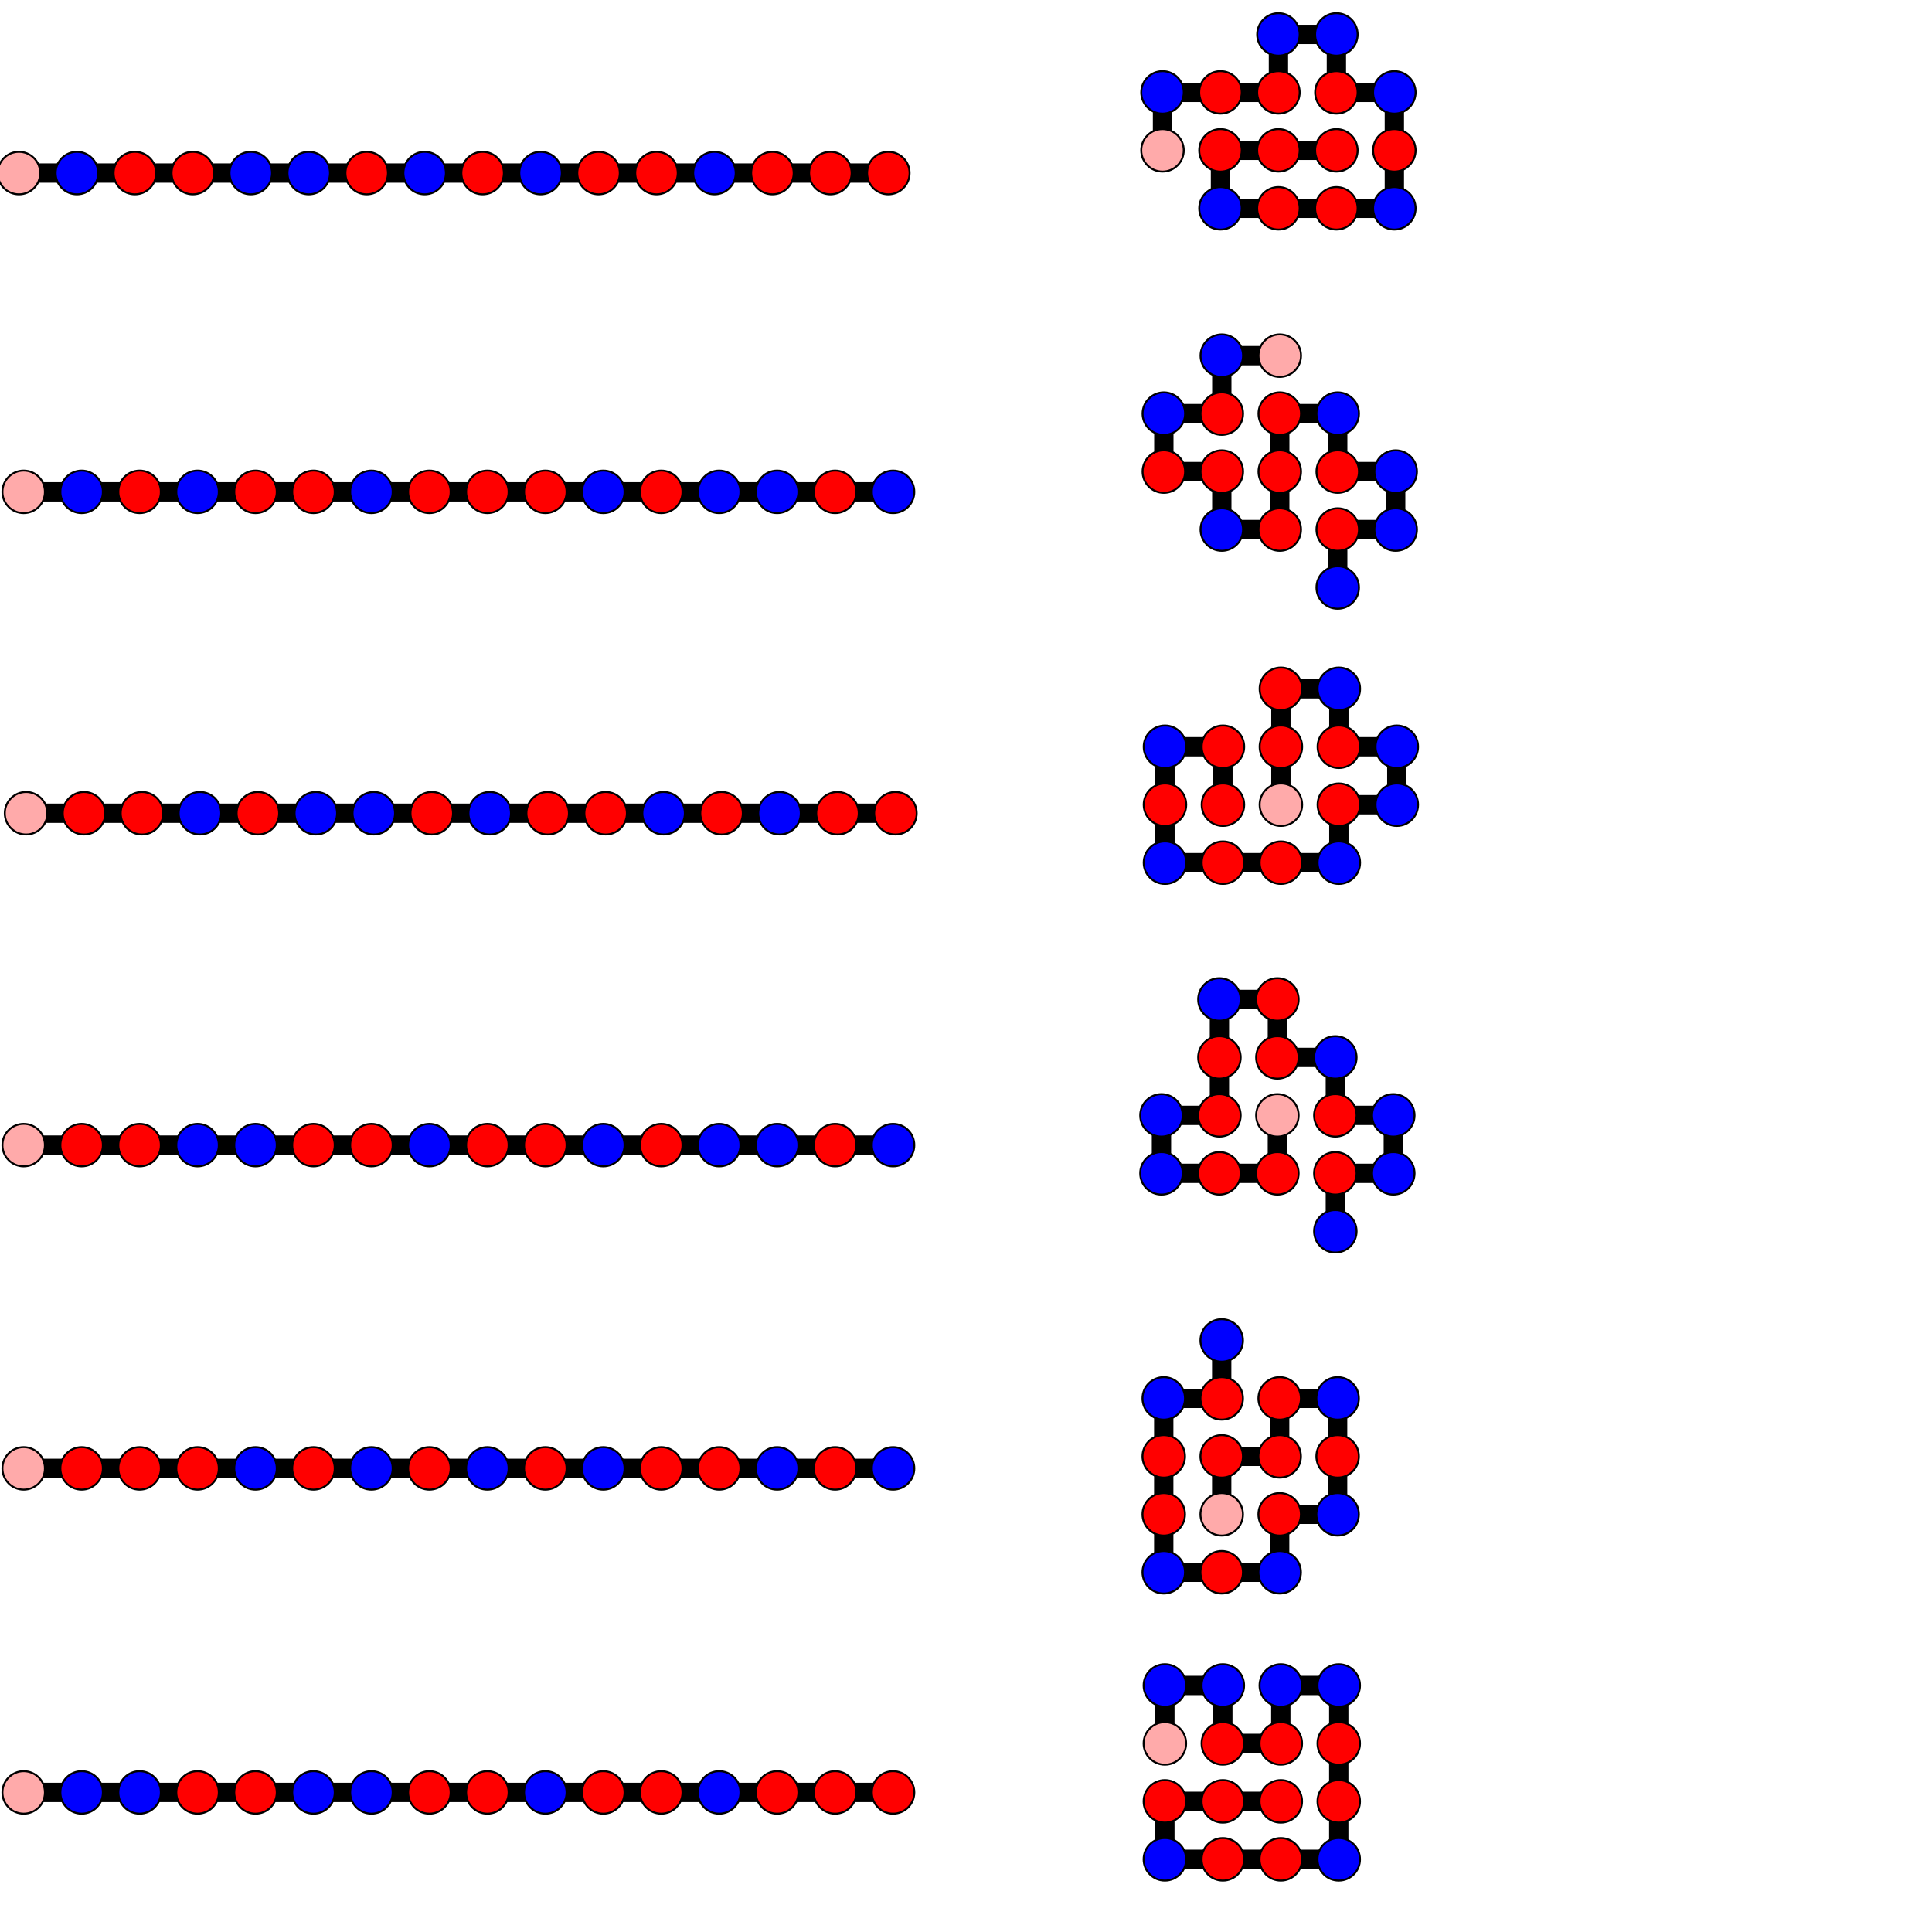 <?xml version="1.0" encoding="UTF-8" standalone="no"?>
<svg
   xmlns:dc="http://purl.org/dc/elements/1.1/"
   xmlns:cc="http://creativecommons.org/ns#"
   xmlns:rdf="http://www.w3.org/1999/02/22-rdf-syntax-ns#"
   xmlns:svg="http://www.w3.org/2000/svg"
   xmlns="http://www.w3.org/2000/svg"
   xmlns:sodipodi="http://sodipodi.sourceforge.net/DTD/sodipodi-0.dtd"
   xmlns:inkscape="http://www.inkscape.org/namespaces/inkscape"
   height="1000"
   version="1.1"
   width="1000"
   id="svg5422"
   inkscape:version="0.91 r13725"
   sodipodi:docname="folders-only.svg">
  <sodipodi:namedview
     pagecolor="#ffffff"
     bordercolor="#666666"
     borderopacity="1"
     objecttolerance="10"
     gridtolerance="10"
     guidetolerance="10"
     inkscape:pageopacity="0"
     inkscape:pageshadow="2"
     inkscape:window-width="1879"
     inkscape:window-height="1025"
     id="namedview6666"
     showgrid="true"
     inkscape:zoom="0.816"
     inkscape:cx="314.95098"
     inkscape:cy="-497.40786"
     inkscape:window-x="39"
     inkscape:window-y="32"
     inkscape:window-maximized="1"
     inkscape:current-layer="svg5422">
    <inkscape:grid
       type="xygrid"
       id="grid7132" />
  </sodipodi:namedview>
  <defs
     id="defs5424" />
  <line
     style="stroke:#000000;stroke-width:10"
     x1="601.716"
     x2="601.716"
     y1="77.814"
     y2="47.814"
     id="line5426" />
  <circle
     style="fill:#ffaaaa;stroke:#000000"
     cx="601.716"
     cy="77.814"
     r="11"
     id="circle5428" />
  <line
     style="stroke:#000000;stroke-width:10"
     x1="601.716"
     x2="631.716"
     y1="47.814"
     y2="47.814"
     id="line5430" />
  <circle
     style="fill:#0000ff;stroke:#000000"
     cx="601.716"
     cy="47.814"
     r="11"
     id="circle5432" />
  <line
     style="stroke:#000000;stroke-width:10"
     x1="631.716"
     x2="661.716"
     y1="47.814"
     y2="47.814"
     id="line5434" />
  <circle
     style="fill:#ff0000;stroke:#000000"
     cx="631.716"
     cy="47.814"
     r="11"
     id="circle5436" />
  <line
     style="stroke:#000000;stroke-width:10"
     x1="661.716"
     x2="661.716"
     y1="47.814"
     y2="17.814"
     id="line5438" />
  <circle
     style="fill:#ff0000;stroke:#000000"
     cx="661.716"
     cy="47.814"
     r="11"
     id="circle5440" />
  <line
     style="stroke:#000000;stroke-width:10"
     x1="661.716"
     x2="691.716"
     y1="17.814"
     y2="17.814"
     id="line5442" />
  <circle
     style="fill:#0000ff;stroke:#000000"
     cx="661.716"
     cy="17.814"
     r="11"
     id="circle5444" />
  <line
     style="stroke:#000000;stroke-width:10"
     x1="691.716"
     x2="691.716"
     y1="17.814"
     y2="47.814"
     id="line5446" />
  <circle
     style="fill:#0000ff;stroke:#000000"
     cx="691.716"
     cy="17.814"
     r="11"
     id="circle5448" />
  <line
     style="stroke:#000000;stroke-width:10"
     x1="691.716"
     x2="721.716"
     y1="47.814"
     y2="47.814"
     id="line5450" />
  <circle
     style="fill:#ff0000;stroke:#000000"
     cx="691.716"
     cy="47.814"
     r="11"
     id="circle5452" />
  <line
     style="stroke:#000000;stroke-width:10"
     x1="721.716"
     x2="721.716"
     y1="47.814"
     y2="77.814"
     id="line5454" />
  <circle
     style="fill:#0000ff;stroke:#000000"
     cx="721.716"
     cy="47.814"
     r="11"
     id="circle5456" />
  <line
     style="stroke:#000000;stroke-width:10"
     x1="721.716"
     x2="721.716"
     y1="77.814"
     y2="107.814"
     id="line5458" />
  <circle
     style="fill:#ff0000;stroke:#000000"
     cx="721.716"
     cy="77.814"
     r="11"
     id="circle5460" />
  <line
     style="stroke:#000000;stroke-width:10"
     x1="721.716"
     x2="691.716"
     y1="107.814"
     y2="107.814"
     id="line5462" />
  <circle
     style="fill:#0000ff;stroke:#000000"
     cx="721.716"
     cy="107.814"
     r="11"
     id="circle5464" />
  <line
     style="stroke:#000000;stroke-width:10"
     x1="691.716"
     x2="661.716"
     y1="107.814"
     y2="107.814"
     id="line5466" />
  <circle
     style="fill:#ff0000;stroke:#000000"
     cx="691.716"
     cy="107.814"
     r="11"
     id="circle5468" />
  <line
     style="stroke:#000000;stroke-width:10"
     x1="661.716"
     x2="631.716"
     y1="107.814"
     y2="107.814"
     id="line5470" />
  <circle
     style="fill:#ff0000;stroke:#000000"
     cx="661.716"
     cy="107.814"
     r="11"
     id="circle5472" />
  <line
     style="stroke:#000000;stroke-width:10"
     x1="631.716"
     x2="631.716"
     y1="107.814"
     y2="77.814"
     id="line5474" />
  <circle
     style="fill:#0000ff;stroke:#000000"
     cx="631.716"
     cy="107.814"
     r="11"
     id="circle5476" />
  <line
     style="stroke:#000000;stroke-width:10"
     x1="631.716"
     x2="661.716"
     y1="77.814"
     y2="77.814"
     id="line5478" />
  <circle
     style="fill:#ff0000;stroke:#000000"
     cx="631.716"
     cy="77.814"
     r="11"
     id="circle5480" />
  <line
     style="stroke:#000000;stroke-width:10"
     x1="661.716"
     x2="691.716"
     y1="77.814"
     y2="77.814"
     id="line5482" />
  <circle
     style="fill:#ff0000;stroke:#000000"
     cx="661.716"
     cy="77.814"
     r="11"
     id="circle5484" />
  <circle
     style="fill:#ff0000;stroke:#000000"
     cx="691.716"
     cy="77.814"
     r="11"
     id="circle5486" />
  <line
     style="stroke:#000000;stroke-width:10"
     x1="9.804"
     x2="39.804"
     y1="89.578"
     y2="89.578"
     id="line5488" />
  <circle
     style="fill:#ffaaaa;stroke:#000000"
     cx="9.804"
     cy="89.578"
     r="11"
     id="circle5490" />
  <line
     style="stroke:#000000;stroke-width:10"
     x1="39.804"
     x2="69.804"
     y1="89.578"
     y2="89.578"
     id="line5492" />
  <circle
     style="fill:#0000ff;stroke:#000000"
     cx="39.804"
     cy="89.578"
     r="11"
     id="circle5494" />
  <line
     style="stroke:#000000;stroke-width:10"
     x1="69.804"
     x2="99.804"
     y1="89.578"
     y2="89.578"
     id="line5496" />
  <circle
     style="fill:#ff0000;stroke:#000000"
     cx="69.804"
     cy="89.578"
     r="11"
     id="circle5498" />
  <line
     style="stroke:#000000;stroke-width:10"
     x1="99.804"
     x2="129.804"
     y1="89.578"
     y2="89.578"
     id="line5500" />
  <circle
     style="fill:#ff0000;stroke:#000000"
     cx="99.804"
     cy="89.578"
     r="11"
     id="circle5502" />
  <line
     style="stroke:#000000;stroke-width:10"
     x1="129.804"
     x2="159.804"
     y1="89.578"
     y2="89.578"
     id="line5504" />
  <circle
     style="fill:#0000ff;stroke:#000000"
     cx="129.804"
     cy="89.578"
     r="11"
     id="circle5506" />
  <line
     style="stroke:#000000;stroke-width:10"
     x1="159.804"
     x2="189.804"
     y1="89.578"
     y2="89.578"
     id="line5508" />
  <circle
     style="fill:#0000ff;stroke:#000000"
     cx="159.804"
     cy="89.578"
     r="11"
     id="circle5510" />
  <line
     style="stroke:#000000;stroke-width:10"
     x1="189.804"
     x2="219.804"
     y1="89.578"
     y2="89.578"
     id="line5512" />
  <circle
     style="fill:#ff0000;stroke:#000000"
     cx="189.804"
     cy="89.578"
     r="11"
     id="circle5514" />
  <line
     style="stroke:#000000;stroke-width:10"
     x1="219.804"
     x2="249.804"
     y1="89.578"
     y2="89.578"
     id="line5516" />
  <circle
     style="fill:#0000ff;stroke:#000000"
     cx="219.804"
     cy="89.578"
     r="11"
     id="circle5518" />
  <line
     style="stroke:#000000;stroke-width:10"
     x1="249.804"
     x2="279.804"
     y1="89.578"
     y2="89.578"
     id="line5520" />
  <circle
     style="fill:#ff0000;stroke:#000000"
     cx="249.804"
     cy="89.578"
     r="11"
     id="circle5522" />
  <line
     style="stroke:#000000;stroke-width:10"
     x1="279.804"
     x2="309.804"
     y1="89.578"
     y2="89.578"
     id="line5524" />
  <circle
     style="fill:#0000ff;stroke:#000000"
     cx="279.804"
     cy="89.578"
     r="11"
     id="circle5526" />
  <line
     style="stroke:#000000;stroke-width:10"
     x1="309.804"
     x2="339.804"
     y1="89.578"
     y2="89.578"
     id="line5528" />
  <circle
     style="fill:#ff0000;stroke:#000000"
     cx="309.804"
     cy="89.578"
     r="11"
     id="circle5530" />
  <line
     style="stroke:#000000;stroke-width:10"
     x1="339.804"
     x2="369.804"
     y1="89.578"
     y2="89.578"
     id="line5532" />
  <circle
     style="fill:#ff0000;stroke:#000000"
     cx="339.804"
     cy="89.578"
     r="11"
     id="circle5534" />
  <line
     style="stroke:#000000;stroke-width:10"
     x1="369.804"
     x2="399.804"
     y1="89.578"
     y2="89.578"
     id="line5536" />
  <circle
     style="fill:#0000ff;stroke:#000000"
     cx="369.804"
     cy="89.578"
     r="11"
     id="circle5538" />
  <line
     style="stroke:#000000;stroke-width:10"
     x1="399.804"
     x2="429.804"
     y1="89.578"
     y2="89.578"
     id="line5540" />
  <circle
     style="fill:#ff0000;stroke:#000000"
     cx="399.804"
     cy="89.578"
     r="11"
     id="circle5542" />
  <line
     style="stroke:#000000;stroke-width:10"
     x1="429.804"
     x2="459.804"
     y1="89.578"
     y2="89.578"
     id="line5544" />
  <circle
     style="fill:#ff0000;stroke:#000000"
     cx="429.804"
     cy="89.578"
     r="11"
     id="circle5546" />
  <circle
     style="fill:#ff0000;stroke:#000000"
     cx="459.804"
     cy="89.578"
     r="11"
     id="circle5548" />
  <line
     style="stroke:#000000;stroke-width:10"
     x1="692.402"
     x2="692.402"
     y1="304.088"
     y2="274.088"
     id="line5550" />
  <circle
     style="fill:#0000ff;stroke:#000000"
     cx="692.402"
     cy="304.088"
     r="11"
     id="circle5552" />
  <line
     style="stroke:#000000;stroke-width:10"
     x1="692.402"
     x2="722.402"
     y1="274.088"
     y2="274.088"
     id="line5554" />
  <circle
     style="fill:#ff0000;stroke:#000000"
     cx="692.402"
     cy="274.088"
     r="11"
     id="circle5556" />
  <line
     style="stroke:#000000;stroke-width:10"
     x1="722.402"
     x2="722.402"
     y1="274.088"
     y2="244.088"
     id="line5558" />
  <circle
     style="fill:#0000ff;stroke:#000000"
     cx="722.402"
     cy="274.088"
     r="11"
     id="circle5560" />
  <line
     style="stroke:#000000;stroke-width:10"
     x1="722.402"
     x2="692.402"
     y1="244.088"
     y2="244.088"
     id="line5562" />
  <circle
     style="fill:#0000ff;stroke:#000000"
     cx="722.402"
     cy="244.088"
     r="11"
     id="circle5564" />
  <line
     style="stroke:#000000;stroke-width:10"
     x1="692.402"
     x2="692.402"
     y1="244.088"
     y2="214.088"
     id="line5566" />
  <circle
     style="fill:#ff0000;stroke:#000000"
     cx="692.402"
     cy="244.088"
     r="11"
     id="circle5568" />
  <line
     style="stroke:#000000;stroke-width:10"
     x1="692.402"
     x2="662.402"
     y1="214.088"
     y2="214.088"
     id="line5570" />
  <circle
     style="fill:#0000ff;stroke:#000000"
     cx="692.402"
     cy="214.088"
     r="11"
     id="circle5572" />
  <line
     style="stroke:#000000;stroke-width:10"
     x1="662.402"
     x2="662.402"
     y1="214.088"
     y2="244.088"
     id="line5574" />
  <circle
     style="fill:#ff0000;stroke:#000000"
     cx="662.402"
     cy="214.088"
     r="11"
     id="circle5576" />
  <line
     style="stroke:#000000;stroke-width:10"
     x1="662.402"
     x2="662.402"
     y1="244.088"
     y2="274.088"
     id="line5578" />
  <circle
     style="fill:#ff0000;stroke:#000000"
     cx="662.402"
     cy="244.088"
     r="11"
     id="circle5580" />
  <line
     style="stroke:#000000;stroke-width:10"
     x1="662.402"
     x2="632.402"
     y1="274.088"
     y2="274.088"
     id="line5582" />
  <circle
     style="fill:#ff0000;stroke:#000000"
     cx="662.402"
     cy="274.088"
     r="11"
     id="circle5584" />
  <line
     style="stroke:#000000;stroke-width:10"
     x1="632.402"
     x2="632.402"
     y1="274.088"
     y2="244.088"
     id="line5586" />
  <circle
     style="fill:#0000ff;stroke:#000000"
     cx="632.402"
     cy="274.088"
     r="11"
     id="circle5588" />
  <line
     style="stroke:#000000;stroke-width:10"
     x1="632.402"
     x2="602.402"
     y1="244.088"
     y2="244.088"
     id="line5590" />
  <circle
     style="fill:#ff0000;stroke:#000000"
     cx="632.402"
     cy="244.088"
     r="11"
     id="circle5592" />
  <line
     style="stroke:#000000;stroke-width:10"
     x1="602.402"
     x2="602.402"
     y1="244.088"
     y2="214.088"
     id="line5594" />
  <circle
     style="fill:#ff0000;stroke:#000000"
     cx="602.402"
     cy="244.088"
     r="11"
     id="circle5596" />
  <line
     style="stroke:#000000;stroke-width:10"
     x1="602.402"
     x2="632.402"
     y1="214.088"
     y2="214.088"
     id="line5598" />
  <circle
     style="fill:#0000ff;stroke:#000000"
     cx="602.402"
     cy="214.088"
     r="11"
     id="circle5600" />
  <line
     style="stroke:#000000;stroke-width:10"
     x1="632.402"
     x2="632.402"
     y1="214.088"
     y2="184.088"
     id="line5602" />
  <circle
     style="fill:#ff0000;stroke:#000000"
     cx="632.402"
     cy="214.088"
     r="11"
     id="circle5604" />
  <line
     style="stroke:#000000;stroke-width:10"
     x1="632.402"
     x2="662.402"
     y1="184.088"
     y2="184.088"
     id="line5606" />
  <circle
     style="fill:#0000ff;stroke:#000000"
     cx="632.402"
     cy="184.088"
     r="11"
     id="circle5608" />
  <circle
     style="fill:#ffaaaa;stroke:#000000"
     cx="662.402"
     cy="184.088"
     r="11"
     id="circle5610" />
  <line
     style="stroke:#000000;stroke-width:10"
     x1="462.255"
     x2="432.255"
     y1="254.578"
     y2="254.578"
     id="line5612" />
  <circle
     style="fill:#0000ff;stroke:#000000"
     cx="-462.255"
     cy="254.578"
     r="11"
     id="circle5614"
     transform="scale(-1,1)" />
  <line
     style="stroke:#000000;stroke-width:10"
     x1="432.255"
     x2="402.255"
     y1="254.578"
     y2="254.578"
     id="line5616" />
  <circle
     style="fill:#ff0000;stroke:#000000"
     cx="-432.255"
     cy="254.578"
     r="11"
     id="circle5618"
     transform="scale(-1,1)" />
  <line
     style="stroke:#000000;stroke-width:10"
     x1="402.255"
     x2="372.255"
     y1="254.578"
     y2="254.578"
     id="line5620" />
  <circle
     style="fill:#0000ff;stroke:#000000"
     cx="-402.255"
     cy="254.578"
     r="11"
     id="circle5622"
     transform="scale(-1,1)" />
  <line
     style="stroke:#000000;stroke-width:10"
     x1="372.255"
     x2="342.255"
     y1="254.578"
     y2="254.578"
     id="line5624" />
  <circle
     style="fill:#0000ff;stroke:#000000"
     cx="-372.255"
     cy="254.578"
     r="11"
     id="circle5626"
     transform="scale(-1,1)" />
  <line
     style="stroke:#000000;stroke-width:10"
     x1="342.255"
     x2="312.255"
     y1="254.578"
     y2="254.578"
     id="line5628" />
  <circle
     style="fill:#ff0000;stroke:#000000"
     cx="-342.255"
     cy="254.578"
     r="11"
     id="circle5630"
     transform="scale(-1,1)" />
  <line
     style="stroke:#000000;stroke-width:10"
     x1="312.255"
     x2="282.255"
     y1="254.578"
     y2="254.578"
     id="line5632" />
  <circle
     style="fill:#0000ff;stroke:#000000"
     cx="-312.255"
     cy="254.578"
     r="11"
     id="circle5634"
     transform="scale(-1,1)" />
  <line
     style="stroke:#000000;stroke-width:10"
     x1="282.255"
     x2="252.255"
     y1="254.578"
     y2="254.578"
     id="line5636" />
  <circle
     style="fill:#ff0000;stroke:#000000"
     cx="-282.255"
     cy="254.578"
     r="11"
     id="circle5638"
     transform="scale(-1,1)" />
  <line
     style="stroke:#000000;stroke-width:10"
     x1="252.255"
     x2="222.255"
     y1="254.578"
     y2="254.578"
     id="line5640" />
  <circle
     style="fill:#ff0000;stroke:#000000"
     cx="-252.255"
     cy="254.578"
     r="11"
     id="circle5642"
     transform="scale(-1,1)" />
  <line
     style="stroke:#000000;stroke-width:10"
     x1="222.255"
     x2="192.255"
     y1="254.578"
     y2="254.578"
     id="line5644" />
  <circle
     style="fill:#ff0000;stroke:#000000"
     cx="-222.255"
     cy="254.578"
     r="11"
     id="circle5646"
     transform="scale(-1,1)" />
  <line
     style="stroke:#000000;stroke-width:10"
     x1="192.255"
     x2="162.255"
     y1="254.578"
     y2="254.578"
     id="line5648" />
  <circle
     style="fill:#0000ff;stroke:#000000"
     cx="-192.255"
     cy="254.578"
     r="11"
     id="circle5650"
     transform="scale(-1,1)" />
  <line
     style="stroke:#000000;stroke-width:10"
     x1="162.255"
     x2="132.255"
     y1="254.578"
     y2="254.578"
     id="line5652" />
  <circle
     style="fill:#ff0000;stroke:#000000"
     cx="-162.255"
     cy="254.578"
     r="11"
     id="circle5654"
     transform="scale(-1,1)" />
  <line
     style="stroke:#000000;stroke-width:10"
     x1="132.255"
     x2="102.255"
     y1="254.578"
     y2="254.578"
     id="line5656" />
  <circle
     style="fill:#ff0000;stroke:#000000"
     cx="-132.255"
     cy="254.578"
     r="11"
     id="circle5658"
     transform="scale(-1,1)" />
  <line
     style="stroke:#000000;stroke-width:10"
     x1="102.255"
     x2="72.255"
     y1="254.578"
     y2="254.578"
     id="line5660" />
  <circle
     style="fill:#0000ff;stroke:#000000"
     cx="-102.255"
     cy="254.578"
     r="11"
     id="circle5662"
     transform="scale(-1,1)" />
  <line
     style="stroke:#000000;stroke-width:10"
     x1="72.255"
     x2="42.255"
     y1="254.578"
     y2="254.578"
     id="line5664" />
  <circle
     style="fill:#ff0000;stroke:#000000"
     cx="-72.255"
     cy="254.578"
     r="11"
     id="circle5666"
     transform="scale(-1,1)" />
  <line
     style="stroke:#000000;stroke-width:10"
     x1="42.255"
     x2="12.255"
     y1="254.578"
     y2="254.578"
     id="line5668" />
  <circle
     style="fill:#0000ff;stroke:#000000"
     cx="-42.255"
     cy="254.578"
     r="11"
     id="circle5670"
     transform="scale(-1,1)" />
  <circle
     style="fill:#ffaaaa;stroke:#000000"
     cx="-12.255"
     cy="254.578"
     r="11"
     id="circle5672"
     transform="scale(-1,1)" />
  <line
     style="stroke:#000000;stroke-width:10"
     x1="662.99"
     x2="662.99"
     y1="416.52"
     y2="386.52"
     id="line5674" />
  <circle
     style="fill:#ffaaaa;stroke:#000000"
     cx="662.99"
     cy="416.52"
     r="11"
     id="circle5676" />
  <line
     style="stroke:#000000;stroke-width:10"
     x1="662.99"
     x2="662.99"
     y1="386.52"
     y2="356.52"
     id="line5678" />
  <circle
     style="fill:#ff0000;stroke:#000000"
     cx="662.99"
     cy="386.52"
     r="11"
     id="circle5680" />
  <line
     style="stroke:#000000;stroke-width:10"
     x1="662.99"
     x2="692.99"
     y1="356.52"
     y2="356.52"
     id="line5682" />
  <circle
     style="fill:#ff0000;stroke:#000000"
     cx="662.99"
     cy="356.52"
     r="11"
     id="circle5684" />
  <line
     style="stroke:#000000;stroke-width:10"
     x1="692.99"
     x2="692.99"
     y1="356.52"
     y2="386.52"
     id="line5686" />
  <circle
     style="fill:#0000ff;stroke:#000000"
     cx="692.99"
     cy="356.52"
     r="11"
     id="circle5688" />
  <line
     style="stroke:#000000;stroke-width:10"
     x1="692.99"
     x2="722.99"
     y1="386.52"
     y2="386.52"
     id="line5690" />
  <circle
     style="fill:#ff0000;stroke:#000000"
     cx="692.99"
     cy="386.52"
     r="11"
     id="circle5692" />
  <line
     style="stroke:#000000;stroke-width:10"
     x1="722.99"
     x2="722.99"
     y1="386.52"
     y2="416.52"
     id="line5694" />
  <circle
     style="fill:#0000ff;stroke:#000000"
     cx="722.99"
     cy="386.52"
     r="11"
     id="circle5696" />
  <line
     style="stroke:#000000;stroke-width:10"
     x1="722.99"
     x2="692.99"
     y1="416.52"
     y2="416.52"
     id="line5698" />
  <circle
     style="fill:#0000ff;stroke:#000000"
     cx="722.99"
     cy="416.52"
     r="11"
     id="circle5700" />
  <line
     style="stroke:#000000;stroke-width:10"
     x1="692.99"
     x2="692.99"
     y1="416.52"
     y2="446.52"
     id="line5702" />
  <circle
     style="fill:#ff0000;stroke:#000000"
     cx="692.99"
     cy="416.52"
     r="11"
     id="circle5704" />
  <line
     style="stroke:#000000;stroke-width:10"
     x1="692.99"
     x2="662.99"
     y1="446.52"
     y2="446.52"
     id="line5706" />
  <circle
     style="fill:#0000ff;stroke:#000000"
     cx="692.99"
     cy="446.52"
     r="11"
     id="circle5708" />
  <line
     style="stroke:#000000;stroke-width:10"
     x1="662.99"
     x2="632.99"
     y1="446.52"
     y2="446.52"
     id="line5710" />
  <circle
     style="fill:#ff0000;stroke:#000000"
     cx="662.99"
     cy="446.52"
     r="11"
     id="circle5712" />
  <line
     style="stroke:#000000;stroke-width:10"
     x1="632.99"
     x2="602.99"
     y1="446.52"
     y2="446.52"
     id="line5714" />
  <circle
     style="fill:#ff0000;stroke:#000000"
     cx="632.99"
     cy="446.52"
     r="11"
     id="circle5716" />
  <line
     style="stroke:#000000;stroke-width:10"
     x1="602.99"
     x2="602.99"
     y1="446.52"
     y2="416.52"
     id="line5718" />
  <circle
     style="fill:#0000ff;stroke:#000000"
     cx="602.99"
     cy="446.52"
     r="11"
     id="circle5720" />
  <line
     style="stroke:#000000;stroke-width:10"
     x1="602.99"
     x2="602.99"
     y1="416.52"
     y2="386.52"
     id="line5722" />
  <circle
     style="fill:#ff0000;stroke:#000000"
     cx="602.99"
     cy="416.52"
     r="11"
     id="circle5724" />
  <line
     style="stroke:#000000;stroke-width:10"
     x1="602.99"
     x2="632.99"
     y1="386.52"
     y2="386.52"
     id="line5726" />
  <circle
     style="fill:#0000ff;stroke:#000000"
     cx="602.99"
     cy="386.52"
     r="11"
     id="circle5728" />
  <line
     style="stroke:#000000;stroke-width:10"
     x1="632.99"
     x2="632.99"
     y1="386.52"
     y2="416.52"
     id="line5730" />
  <circle
     style="fill:#ff0000;stroke:#000000"
     cx="632.99"
     cy="386.52"
     r="11"
     id="circle5732" />
  <circle
     style="fill:#ff0000;stroke:#000000"
     cx="632.99"
     cy="416.52"
     r="11"
     id="circle5734" />
  <line
     style="stroke:#000000;stroke-width:10"
     x1="13.48"
     x2="43.48"
     y1="420.931"
     y2="420.931"
     id="line5736" />
  <circle
     style="fill:#ffaaaa;stroke:#000000"
     cx="13.48"
     cy="420.931"
     r="11"
     id="circle5738" />
  <line
     style="stroke:#000000;stroke-width:10"
     x1="43.48"
     x2="73.48"
     y1="420.931"
     y2="420.931"
     id="line5740" />
  <circle
     style="fill:#ff0000;stroke:#000000"
     cx="43.48"
     cy="420.931"
     r="11"
     id="circle5742" />
  <line
     style="stroke:#000000;stroke-width:10"
     x1="73.48"
     x2="103.48"
     y1="420.931"
     y2="420.931"
     id="line5744" />
  <circle
     style="fill:#ff0000;stroke:#000000"
     cx="73.48"
     cy="420.931"
     r="11"
     id="circle5746" />
  <line
     style="stroke:#000000;stroke-width:10"
     x1="103.48"
     x2="133.48"
     y1="420.931"
     y2="420.931"
     id="line5748" />
  <circle
     style="fill:#0000ff;stroke:#000000"
     cx="103.48"
     cy="420.931"
     r="11"
     id="circle5750" />
  <line
     style="stroke:#000000;stroke-width:10"
     x1="133.48"
     x2="163.48"
     y1="420.931"
     y2="420.931"
     id="line5752" />
  <circle
     style="fill:#ff0000;stroke:#000000"
     cx="133.48"
     cy="420.931"
     r="11"
     id="circle5754" />
  <line
     style="stroke:#000000;stroke-width:10"
     x1="163.48"
     x2="193.48"
     y1="420.931"
     y2="420.931"
     id="line5756" />
  <circle
     style="fill:#0000ff;stroke:#000000"
     cx="163.48"
     cy="420.931"
     r="11"
     id="circle5758" />
  <line
     style="stroke:#000000;stroke-width:10"
     x1="193.48"
     x2="223.48"
     y1="420.931"
     y2="420.931"
     id="line5760" />
  <circle
     style="fill:#0000ff;stroke:#000000"
     cx="193.48"
     cy="420.931"
     r="11"
     id="circle5762" />
  <line
     style="stroke:#000000;stroke-width:10"
     x1="223.48"
     x2="253.48"
     y1="420.931"
     y2="420.931"
     id="line5764" />
  <circle
     style="fill:#ff0000;stroke:#000000"
     cx="223.48"
     cy="420.931"
     r="11"
     id="circle5766" />
  <line
     style="stroke:#000000;stroke-width:10"
     x1="253.48"
     x2="283.48"
     y1="420.931"
     y2="420.931"
     id="line5768" />
  <circle
     style="fill:#0000ff;stroke:#000000"
     cx="253.48"
     cy="420.931"
     r="11"
     id="circle5770" />
  <line
     style="stroke:#000000;stroke-width:10"
     x1="283.48"
     x2="313.48"
     y1="420.931"
     y2="420.931"
     id="line5772" />
  <circle
     style="fill:#ff0000;stroke:#000000"
     cx="283.48"
     cy="420.931"
     r="11"
     id="circle5774" />
  <line
     style="stroke:#000000;stroke-width:10"
     x1="313.48"
     x2="343.48"
     y1="420.931"
     y2="420.931"
     id="line5776" />
  <circle
     style="fill:#ff0000;stroke:#000000"
     cx="313.48"
     cy="420.931"
     r="11"
     id="circle5778" />
  <line
     style="stroke:#000000;stroke-width:10"
     x1="343.48"
     x2="373.48"
     y1="420.931"
     y2="420.931"
     id="line5780" />
  <circle
     style="fill:#0000ff;stroke:#000000"
     cx="343.48"
     cy="420.931"
     r="11"
     id="circle5782" />
  <line
     style="stroke:#000000;stroke-width:10"
     x1="373.48"
     x2="403.48"
     y1="420.931"
     y2="420.931"
     id="line5784" />
  <circle
     style="fill:#ff0000;stroke:#000000"
     cx="373.48"
     cy="420.931"
     r="11"
     id="circle5786" />
  <line
     style="stroke:#000000;stroke-width:10"
     x1="403.48"
     x2="433.48"
     y1="420.931"
     y2="420.931"
     id="line5788" />
  <circle
     style="fill:#0000ff;stroke:#000000"
     cx="403.48"
     cy="420.931"
     r="11"
     id="circle5790" />
  <line
     style="stroke:#000000;stroke-width:10"
     x1="433.48"
     x2="463.48"
     y1="420.931"
     y2="420.931"
     id="line5792" />
  <circle
     style="fill:#ff0000;stroke:#000000"
     cx="433.48"
     cy="420.931"
     r="11"
     id="circle5794" />
  <circle
     style="fill:#ff0000;stroke:#000000"
     cx="463.48"
     cy="420.931"
     r="11"
     id="circle5796" />
  <line
     style="stroke:#000000;stroke-width:10"
     x1="691.176"
     x2="691.176"
     y1="637.314"
     y2="607.314"
     id="line5798" />
  <circle
     style="fill:#0000ff;stroke:#000000"
     cx="691.176"
     cy="637.314"
     r="11"
     id="circle5800" />
  <line
     style="stroke:#000000;stroke-width:10"
     x1="691.176"
     x2="721.176"
     y1="607.314"
     y2="607.314"
     id="line5802" />
  <circle
     style="fill:#ff0000;stroke:#000000"
     cx="691.176"
     cy="607.314"
     r="11"
     id="circle5804" />
  <line
     style="stroke:#000000;stroke-width:10"
     x1="721.176"
     x2="721.176"
     y1="607.314"
     y2="577.314"
     id="line5806" />
  <circle
     style="fill:#0000ff;stroke:#000000"
     cx="721.176"
     cy="607.314"
     r="11"
     id="circle5808" />
  <line
     style="stroke:#000000;stroke-width:10"
     x1="721.176"
     x2="691.176"
     y1="577.314"
     y2="577.314"
     id="line5810" />
  <circle
     style="fill:#0000ff;stroke:#000000"
     cx="721.176"
     cy="577.314"
     r="11"
     id="circle5812" />
  <line
     style="stroke:#000000;stroke-width:10"
     x1="691.176"
     x2="691.176"
     y1="577.314"
     y2="547.314"
     id="line5814" />
  <circle
     style="fill:#ff0000;stroke:#000000"
     cx="691.176"
     cy="577.314"
     r="11"
     id="circle5816" />
  <line
     style="stroke:#000000;stroke-width:10"
     x1="691.176"
     x2="661.176"
     y1="547.314"
     y2="547.314"
     id="line5818" />
  <circle
     style="fill:#0000ff;stroke:#000000"
     cx="691.176"
     cy="547.314"
     r="11"
     id="circle5820" />
  <line
     style="stroke:#000000;stroke-width:10"
     x1="661.176"
     x2="661.176"
     y1="547.314"
     y2="517.314"
     id="line5822" />
  <circle
     style="fill:#ff0000;stroke:#000000"
     cx="661.176"
     cy="547.314"
     r="11"
     id="circle5824" />
  <line
     style="stroke:#000000;stroke-width:10"
     x1="661.176"
     x2="631.176"
     y1="517.314"
     y2="517.314"
     id="line5826" />
  <circle
     style="fill:#ff0000;stroke:#000000"
     cx="661.176"
     cy="517.314"
     r="11"
     id="circle5828" />
  <line
     style="stroke:#000000;stroke-width:10"
     x1="631.176"
     x2="631.176"
     y1="517.314"
     y2="547.314"
     id="line5830" />
  <circle
     style="fill:#0000ff;stroke:#000000"
     cx="631.176"
     cy="517.314"
     r="11"
     id="circle5832" />
  <line
     style="stroke:#000000;stroke-width:10"
     x1="631.176"
     x2="631.176"
     y1="547.314"
     y2="577.314"
     id="line5834" />
  <circle
     style="fill:#ff0000;stroke:#000000"
     cx="631.176"
     cy="547.314"
     r="11"
     id="circle5836" />
  <line
     style="stroke:#000000;stroke-width:10"
     x1="631.176"
     x2="601.176"
     y1="577.314"
     y2="577.314"
     id="line5838" />
  <circle
     style="fill:#ff0000;stroke:#000000"
     cx="631.176"
     cy="577.314"
     r="11"
     id="circle5840" />
  <line
     style="stroke:#000000;stroke-width:10"
     x1="601.176"
     x2="601.176"
     y1="577.314"
     y2="607.314"
     id="line5842" />
  <circle
     style="fill:#0000ff;stroke:#000000"
     cx="601.176"
     cy="577.314"
     r="11"
     id="circle5844" />
  <line
     style="stroke:#000000;stroke-width:10"
     x1="601.176"
     x2="631.176"
     y1="607.314"
     y2="607.314"
     id="line5846" />
  <circle
     style="fill:#0000ff;stroke:#000000"
     cx="601.176"
     cy="607.314"
     r="11"
     id="circle5848" />
  <line
     style="stroke:#000000;stroke-width:10"
     x1="631.176"
     x2="661.176"
     y1="607.314"
     y2="607.314"
     id="line5850" />
  <circle
     style="fill:#ff0000;stroke:#000000"
     cx="631.176"
     cy="607.314"
     r="11"
     id="circle5852" />
  <line
     style="stroke:#000000;stroke-width:10"
     x1="661.176"
     x2="661.176"
     y1="607.314"
     y2="577.314"
     id="line5854" />
  <circle
     style="fill:#ff0000;stroke:#000000"
     cx="661.176"
     cy="607.314"
     r="11"
     id="circle5856" />
  <circle
     style="fill:#ffaaaa;stroke:#000000"
     cx="661.176"
     cy="577.314"
     r="11"
     id="circle5858" />
  <line
     style="stroke:#000000;stroke-width:10"
     x1="462.255"
     x2="432.255"
     y1="592.706"
     y2="592.706"
     id="line5860" />
  <circle
     style="fill:#0000ff;stroke:#000000"
     cx="-462.255"
     cy="592.706"
     r="11"
     id="circle5862"
     transform="scale(-1,1)" />
  <line
     style="stroke:#000000;stroke-width:10"
     x1="432.255"
     x2="402.255"
     y1="592.706"
     y2="592.706"
     id="line5864" />
  <circle
     style="fill:#ff0000;stroke:#000000"
     cx="-432.255"
     cy="592.706"
     r="11"
     id="circle5866"
     transform="scale(-1,1)" />
  <line
     style="stroke:#000000;stroke-width:10"
     x1="402.255"
     x2="372.255"
     y1="592.706"
     y2="592.706"
     id="line5868" />
  <circle
     style="fill:#0000ff;stroke:#000000"
     cx="-402.255"
     cy="592.706"
     r="11"
     id="circle5870"
     transform="scale(-1,1)" />
  <line
     style="stroke:#000000;stroke-width:10"
     x1="372.255"
     x2="342.255"
     y1="592.706"
     y2="592.706"
     id="line5872" />
  <circle
     style="fill:#0000ff;stroke:#000000"
     cx="-372.255"
     cy="592.706"
     r="11"
     id="circle5874"
     transform="scale(-1,1)" />
  <line
     style="stroke:#000000;stroke-width:10"
     x1="342.255"
     x2="312.255"
     y1="592.706"
     y2="592.706"
     id="line5876" />
  <circle
     style="fill:#ff0000;stroke:#000000"
     cx="-342.255"
     cy="592.706"
     r="11"
     id="circle5878"
     transform="scale(-1,1)" />
  <line
     style="stroke:#000000;stroke-width:10"
     x1="312.255"
     x2="282.255"
     y1="592.706"
     y2="592.706"
     id="line5880" />
  <circle
     style="fill:#0000ff;stroke:#000000"
     cx="-312.255"
     cy="592.706"
     r="11"
     id="circle5882"
     transform="scale(-1,1)" />
  <line
     style="stroke:#000000;stroke-width:10"
     x1="282.255"
     x2="252.255"
     y1="592.706"
     y2="592.706"
     id="line5884" />
  <circle
     style="fill:#ff0000;stroke:#000000"
     cx="-282.255"
     cy="592.706"
     r="11"
     id="circle5886"
     transform="scale(-1,1)" />
  <line
     style="stroke:#000000;stroke-width:10"
     x1="252.255"
     x2="222.255"
     y1="592.706"
     y2="592.706"
     id="line5888" />
  <circle
     style="fill:#ff0000;stroke:#000000"
     cx="-252.255"
     cy="592.706"
     r="11"
     id="circle5890"
     transform="scale(-1,1)" />
  <line
     style="stroke:#000000;stroke-width:10"
     x1="222.255"
     x2="192.255"
     y1="592.706"
     y2="592.706"
     id="line5892" />
  <circle
     style="fill:#0000ff;stroke:#000000"
     cx="-222.255"
     cy="592.706"
     r="11"
     id="circle5894"
     transform="scale(-1,1)" />
  <line
     style="stroke:#000000;stroke-width:10"
     x1="192.255"
     x2="162.255"
     y1="592.706"
     y2="592.706"
     id="line5896" />
  <circle
     style="fill:#ff0000;stroke:#000000"
     cx="-192.255"
     cy="592.706"
     r="11"
     id="circle5898"
     transform="scale(-1,1)" />
  <line
     style="stroke:#000000;stroke-width:10"
     x1="162.255"
     x2="132.255"
     y1="592.706"
     y2="592.706"
     id="line5900" />
  <circle
     style="fill:#ff0000;stroke:#000000"
     cx="-162.255"
     cy="592.706"
     r="11"
     id="circle5902"
     transform="scale(-1,1)" />
  <line
     style="stroke:#000000;stroke-width:10"
     x1="132.255"
     x2="102.255"
     y1="592.706"
     y2="592.706"
     id="line5904" />
  <circle
     style="fill:#0000ff;stroke:#000000"
     cx="-132.255"
     cy="592.706"
     r="11"
     id="circle5906"
     transform="scale(-1,1)" />
  <line
     style="stroke:#000000;stroke-width:10"
     x1="102.255"
     x2="72.255"
     y1="592.706"
     y2="592.706"
     id="line5908" />
  <circle
     style="fill:#0000ff;stroke:#000000"
     cx="-102.255"
     cy="592.706"
     r="11"
     id="circle5910"
     transform="scale(-1,1)" />
  <line
     style="stroke:#000000;stroke-width:10"
     x1="72.255"
     x2="42.255"
     y1="592.706"
     y2="592.706"
     id="line5912" />
  <circle
     style="fill:#ff0000;stroke:#000000"
     cx="-72.255"
     cy="592.706"
     r="11"
     id="circle5914"
     transform="scale(-1,1)" />
  <line
     style="stroke:#000000;stroke-width:10"
     x1="42.255"
     x2="12.255"
     y1="592.706"
     y2="592.706"
     id="line5916" />
  <circle
     style="fill:#ff0000;stroke:#000000"
     cx="-42.255"
     cy="592.706"
     r="11"
     id="circle5918"
     transform="scale(-1,1)" />
  <circle
     style="fill:#ffaaaa;stroke:#000000"
     cx="-12.255"
     cy="592.706"
     r="11"
     id="circle5920"
     transform="scale(-1,1)" />
  <line
     style="stroke:#000000;stroke-width:10"
     x1="632.353"
     x2="632.353"
     y1="783.804"
     y2="753.804"
     id="line5922" />
  <circle
     style="fill:#ffaaaa;stroke:#000000"
     cx="632.353"
     cy="783.804"
     r="11"
     id="circle5924" />
  <line
     style="stroke:#000000;stroke-width:10"
     x1="632.353"
     x2="662.353"
     y1="753.804"
     y2="753.804"
     id="line5926" />
  <circle
     style="fill:#ff0000;stroke:#000000"
     cx="632.353"
     cy="753.804"
     r="11"
     id="circle5928" />
  <line
     style="stroke:#000000;stroke-width:10"
     x1="662.353"
     x2="662.353"
     y1="753.804"
     y2="723.804"
     id="line5930" />
  <circle
     style="fill:#ff0000;stroke:#000000"
     cx="662.353"
     cy="753.804"
     r="11"
     id="circle5932" />
  <line
     style="stroke:#000000;stroke-width:10"
     x1="662.353"
     x2="692.353"
     y1="723.804"
     y2="723.804"
     id="line5934" />
  <circle
     style="fill:#ff0000;stroke:#000000"
     cx="662.353"
     cy="723.804"
     r="11"
     id="circle5936" />
  <line
     style="stroke:#000000;stroke-width:10"
     x1="692.353"
     x2="692.353"
     y1="723.804"
     y2="753.804"
     id="line5938" />
  <circle
     style="fill:#0000ff;stroke:#000000"
     cx="692.353"
     cy="723.804"
     r="11"
     id="circle5940" />
  <line
     style="stroke:#000000;stroke-width:10"
     x1="692.353"
     x2="692.353"
     y1="753.804"
     y2="783.804"
     id="line5942" />
  <circle
     style="fill:#ff0000;stroke:#000000"
     cx="692.353"
     cy="753.804"
     r="11"
     id="circle5944" />
  <line
     style="stroke:#000000;stroke-width:10"
     x1="692.353"
     x2="662.353"
     y1="783.804"
     y2="783.804"
     id="line5946" />
  <circle
     style="fill:#0000ff;stroke:#000000"
     cx="692.353"
     cy="783.804"
     r="11"
     id="circle5948" />
  <line
     style="stroke:#000000;stroke-width:10"
     x1="662.353"
     x2="662.353"
     y1="783.804"
     y2="813.804"
     id="line5950" />
  <circle
     style="fill:#ff0000;stroke:#000000"
     cx="662.353"
     cy="783.804"
     r="11"
     id="circle5952" />
  <line
     style="stroke:#000000;stroke-width:10"
     x1="662.353"
     x2="632.353"
     y1="813.804"
     y2="813.804"
     id="line5954" />
  <circle
     style="fill:#0000ff;stroke:#000000"
     cx="662.353"
     cy="813.804"
     r="11"
     id="circle5956" />
  <line
     style="stroke:#000000;stroke-width:10"
     x1="632.353"
     x2="602.353"
     y1="813.804"
     y2="813.804"
     id="line5958" />
  <circle
     style="fill:#ff0000;stroke:#000000"
     cx="632.353"
     cy="813.804"
     r="11"
     id="circle5960" />
  <line
     style="stroke:#000000;stroke-width:10"
     x1="602.353"
     x2="602.353"
     y1="813.804"
     y2="783.804"
     id="line5962" />
  <circle
     style="fill:#0000ff;stroke:#000000"
     cx="602.353"
     cy="813.804"
     r="11"
     id="circle5964" />
  <line
     style="stroke:#000000;stroke-width:10"
     x1="602.353"
     x2="602.353"
     y1="783.804"
     y2="753.804"
     id="line5966" />
  <circle
     style="fill:#ff0000;stroke:#000000"
     cx="602.353"
     cy="783.804"
     r="11"
     id="circle5968" />
  <line
     style="stroke:#000000;stroke-width:10"
     x1="602.353"
     x2="602.353"
     y1="753.804"
     y2="723.804"
     id="line5970" />
  <circle
     style="fill:#ff0000;stroke:#000000"
     cx="602.353"
     cy="753.804"
     r="11"
     id="circle5972" />
  <line
     style="stroke:#000000;stroke-width:10"
     x1="602.353"
     x2="632.353"
     y1="723.804"
     y2="723.804"
     id="line5974" />
  <circle
     style="fill:#0000ff;stroke:#000000"
     cx="602.353"
     cy="723.804"
     r="11"
     id="circle5976" />
  <line
     style="stroke:#000000;stroke-width:10"
     x1="632.353"
     x2="632.353"
     y1="723.804"
     y2="693.804"
     id="line5978" />
  <circle
     style="fill:#ff0000;stroke:#000000"
     cx="632.353"
     cy="723.804"
     r="11"
     id="circle5980" />
  <circle
     style="fill:#0000ff;stroke:#000000"
     cx="632.353"
     cy="693.804"
     r="11"
     id="circle5982" />
  <line
     style="stroke:#000000;stroke-width:10"
     x1="12.255"
     x2="42.255"
     y1="760.029"
     y2="760.029"
     id="line5984" />
  <circle
     style="fill:#ffaaaa;stroke:#000000"
     cx="12.255"
     cy="760.029"
     r="11"
     id="circle5986" />
  <line
     style="stroke:#000000;stroke-width:10"
     x1="42.255"
     x2="72.255"
     y1="760.029"
     y2="760.029"
     id="line5988" />
  <circle
     style="fill:#ff0000;stroke:#000000"
     cx="42.255"
     cy="760.029"
     r="11"
     id="circle5990" />
  <line
     style="stroke:#000000;stroke-width:10"
     x1="72.255"
     x2="102.255"
     y1="760.029"
     y2="760.029"
     id="line5992" />
  <circle
     style="fill:#ff0000;stroke:#000000"
     cx="72.255"
     cy="760.029"
     r="11"
     id="circle5994" />
  <line
     style="stroke:#000000;stroke-width:10"
     x1="102.255"
     x2="132.255"
     y1="760.029"
     y2="760.029"
     id="line5996" />
  <circle
     style="fill:#ff0000;stroke:#000000"
     cx="102.255"
     cy="760.029"
     r="11"
     id="circle5998" />
  <line
     style="stroke:#000000;stroke-width:10"
     x1="132.255"
     x2="162.255"
     y1="760.029"
     y2="760.029"
     id="line6000" />
  <circle
     style="fill:#0000ff;stroke:#000000"
     cx="132.255"
     cy="760.029"
     r="11"
     id="circle6002" />
  <line
     style="stroke:#000000;stroke-width:10"
     x1="162.255"
     x2="192.255"
     y1="760.029"
     y2="760.029"
     id="line6004" />
  <circle
     style="fill:#ff0000;stroke:#000000"
     cx="162.255"
     cy="760.029"
     r="11"
     id="circle6006" />
  <line
     style="stroke:#000000;stroke-width:10"
     x1="192.255"
     x2="222.255"
     y1="760.029"
     y2="760.029"
     id="line6008" />
  <circle
     style="fill:#0000ff;stroke:#000000"
     cx="192.255"
     cy="760.029"
     r="11"
     id="circle6010" />
  <line
     style="stroke:#000000;stroke-width:10"
     x1="222.255"
     x2="252.255"
     y1="760.029"
     y2="760.029"
     id="line6012" />
  <circle
     style="fill:#ff0000;stroke:#000000"
     cx="222.255"
     cy="760.029"
     r="11"
     id="circle6014" />
  <line
     style="stroke:#000000;stroke-width:10"
     x1="252.255"
     x2="282.255"
     y1="760.029"
     y2="760.029"
     id="line6016" />
  <circle
     style="fill:#0000ff;stroke:#000000"
     cx="252.255"
     cy="760.029"
     r="11"
     id="circle6018" />
  <line
     style="stroke:#000000;stroke-width:10"
     x1="282.255"
     x2="312.255"
     y1="760.029"
     y2="760.029"
     id="line6020" />
  <circle
     style="fill:#ff0000;stroke:#000000"
     cx="282.255"
     cy="760.029"
     r="11"
     id="circle6022" />
  <line
     style="stroke:#000000;stroke-width:10"
     x1="312.255"
     x2="342.255"
     y1="760.029"
     y2="760.029"
     id="line6024" />
  <circle
     style="fill:#0000ff;stroke:#000000"
     cx="312.255"
     cy="760.029"
     r="11"
     id="circle6026" />
  <line
     style="stroke:#000000;stroke-width:10"
     x1="342.255"
     x2="372.255"
     y1="760.029"
     y2="760.029"
     id="line6028" />
  <circle
     style="fill:#ff0000;stroke:#000000"
     cx="342.255"
     cy="760.029"
     r="11"
     id="circle6030" />
  <line
     style="stroke:#000000;stroke-width:10"
     x1="372.255"
     x2="402.255"
     y1="760.029"
     y2="760.029"
     id="line6032" />
  <circle
     style="fill:#ff0000;stroke:#000000"
     cx="372.255"
     cy="760.029"
     r="11"
     id="circle6034" />
  <line
     style="stroke:#000000;stroke-width:10"
     x1="402.255"
     x2="432.255"
     y1="760.029"
     y2="760.029"
     id="line6036" />
  <circle
     style="fill:#0000ff;stroke:#000000"
     cx="402.255"
     cy="760.029"
     r="11"
     id="circle6038" />
  <line
     style="stroke:#000000;stroke-width:10"
     x1="432.255"
     x2="462.255"
     y1="760.029"
     y2="760.029"
     id="line6040" />
  <circle
     style="fill:#ff0000;stroke:#000000"
     cx="432.255"
     cy="760.029"
     r="11"
     id="circle6042" />
  <circle
     style="fill:#0000ff;stroke:#000000"
     cx="462.255"
     cy="760.029"
     r="11"
     id="circle6044" />
  <line
     style="stroke:#000000;stroke-width:10"
     x1="602.941"
     x2="602.941"
     y1="902.392"
     y2="872.392"
     id="line6294" />
  <circle
     style="fill:#ffaaaa;stroke:#000000"
     cx="602.941"
     cy="902.392"
     r="11"
     id="circle6296" />
  <line
     style="stroke:#000000;stroke-width:10"
     x1="602.941"
     x2="632.941"
     y1="872.392"
     y2="872.392"
     id="line6298" />
  <circle
     style="fill:#0000ff;stroke:#000000"
     cx="602.941"
     cy="872.392"
     r="11"
     id="circle6300" />
  <line
     style="stroke:#000000;stroke-width:10"
     x1="632.941"
     x2="632.941"
     y1="872.392"
     y2="902.392"
     id="line6302" />
  <circle
     style="fill:#0000ff;stroke:#000000"
     cx="632.941"
     cy="872.392"
     r="11"
     id="circle6304" />
  <line
     style="stroke:#000000;stroke-width:10"
     x1="632.941"
     x2="662.941"
     y1="902.392"
     y2="902.392"
     id="line6306" />
  <circle
     style="fill:#ff0000;stroke:#000000"
     cx="632.941"
     cy="902.392"
     r="11"
     id="circle6308" />
  <line
     style="stroke:#000000;stroke-width:10"
     x1="662.941"
     x2="662.941"
     y1="902.392"
     y2="872.392"
     id="line6310" />
  <circle
     style="fill:#ff0000;stroke:#000000"
     cx="662.941"
     cy="902.392"
     r="11"
     id="circle6312" />
  <line
     style="stroke:#000000;stroke-width:10"
     x1="662.941"
     x2="692.941"
     y1="872.392"
     y2="872.392"
     id="line6314" />
  <circle
     style="fill:#0000ff;stroke:#000000"
     cx="662.941"
     cy="872.392"
     r="11"
     id="circle6316" />
  <line
     style="stroke:#000000;stroke-width:10"
     x1="692.941"
     x2="692.941"
     y1="872.392"
     y2="902.392"
     id="line6318" />
  <circle
     style="fill:#0000ff;stroke:#000000"
     cx="692.941"
     cy="872.392"
     r="11"
     id="circle6320" />
  <line
     style="stroke:#000000;stroke-width:10"
     x1="692.941"
     x2="692.941"
     y1="902.392"
     y2="932.392"
     id="line6322" />
  <circle
     style="fill:#ff0000;stroke:#000000"
     cx="692.941"
     cy="902.392"
     r="11"
     id="circle6324" />
  <line
     style="stroke:#000000;stroke-width:10"
     x1="692.941"
     x2="692.941"
     y1="932.392"
     y2="962.392"
     id="line6326" />
  <circle
     style="fill:#ff0000;stroke:#000000"
     cx="692.941"
     cy="932.392"
     r="11"
     id="circle6328" />
  <line
     style="stroke:#000000;stroke-width:10"
     x1="692.941"
     x2="662.941"
     y1="962.392"
     y2="962.392"
     id="line6330" />
  <circle
     style="fill:#0000ff;stroke:#000000"
     cx="692.941"
     cy="962.392"
     r="11"
     id="circle6332" />
  <line
     style="stroke:#000000;stroke-width:10"
     x1="662.941"
     x2="632.941"
     y1="962.392"
     y2="962.392"
     id="line6334" />
  <circle
     style="fill:#ff0000;stroke:#000000"
     cx="662.941"
     cy="962.392"
     r="11"
     id="circle6336" />
  <line
     style="stroke:#000000;stroke-width:10"
     x1="632.941"
     x2="602.941"
     y1="962.392"
     y2="962.392"
     id="line6338" />
  <circle
     style="fill:#ff0000;stroke:#000000"
     cx="632.941"
     cy="962.392"
     r="11"
     id="circle6340" />
  <line
     style="stroke:#000000;stroke-width:10"
     x1="602.941"
     x2="602.941"
     y1="962.392"
     y2="932.392"
     id="line6342" />
  <circle
     style="fill:#0000ff;stroke:#000000"
     cx="602.941"
     cy="962.392"
     r="11"
     id="circle6344" />
  <line
     style="stroke:#000000;stroke-width:10"
     x1="602.941"
     x2="632.941"
     y1="932.392"
     y2="932.392"
     id="line6346" />
  <circle
     style="fill:#ff0000;stroke:#000000"
     cx="602.941"
     cy="932.392"
     r="11"
     id="circle6348" />
  <line
     style="stroke:#000000;stroke-width:10"
     x1="632.941"
     x2="662.941"
     y1="932.392"
     y2="932.392"
     id="line6350" />
  <circle
     style="fill:#ff0000;stroke:#000000"
     cx="632.941"
     cy="932.392"
     r="11"
     id="circle6352" />
  <circle
     style="fill:#ff0000;stroke:#000000"
     cx="662.941"
     cy="932.392"
     r="11"
     id="circle6354" />
  <line
     style="stroke:#000000;stroke-width:10"
     x1="12.255"
     x2="42.255"
     y1="927.765"
     y2="927.765"
     id="line6356" />
  <circle
     style="fill:#ffaaaa;stroke:#000000"
     cx="12.255"
     cy="927.765"
     r="11"
     id="circle6358" />
  <line
     style="stroke:#000000;stroke-width:10"
     x1="42.255"
     x2="72.255"
     y1="927.765"
     y2="927.765"
     id="line6360" />
  <circle
     style="fill:#0000ff;stroke:#000000"
     cx="42.255"
     cy="927.765"
     r="11"
     id="circle6362" />
  <line
     style="stroke:#000000;stroke-width:10"
     x1="72.255"
     x2="102.255"
     y1="927.765"
     y2="927.765"
     id="line6364" />
  <circle
     style="fill:#0000ff;stroke:#000000"
     cx="72.255"
     cy="927.765"
     r="11"
     id="circle6366" />
  <line
     style="stroke:#000000;stroke-width:10"
     x1="102.255"
     x2="132.255"
     y1="927.765"
     y2="927.765"
     id="line6368" />
  <circle
     style="fill:#ff0000;stroke:#000000"
     cx="102.255"
     cy="927.765"
     r="11"
     id="circle6370" />
  <line
     style="stroke:#000000;stroke-width:10"
     x1="132.255"
     x2="162.255"
     y1="927.765"
     y2="927.765"
     id="line6372" />
  <circle
     style="fill:#ff0000;stroke:#000000"
     cx="132.255"
     cy="927.765"
     r="11"
     id="circle6374" />
  <line
     style="stroke:#000000;stroke-width:10"
     x1="162.255"
     x2="192.255"
     y1="927.765"
     y2="927.765"
     id="line6376" />
  <circle
     style="fill:#0000ff;stroke:#000000"
     cx="162.255"
     cy="927.765"
     r="11"
     id="circle6378" />
  <line
     style="stroke:#000000;stroke-width:10"
     x1="192.255"
     x2="222.255"
     y1="927.765"
     y2="927.765"
     id="line6380" />
  <circle
     style="fill:#0000ff;stroke:#000000"
     cx="192.255"
     cy="927.765"
     r="11"
     id="circle6382" />
  <line
     style="stroke:#000000;stroke-width:10"
     x1="222.255"
     x2="252.255"
     y1="927.765"
     y2="927.765"
     id="line6384" />
  <circle
     style="fill:#ff0000;stroke:#000000"
     cx="222.255"
     cy="927.765"
     r="11"
     id="circle6386" />
  <line
     style="stroke:#000000;stroke-width:10"
     x1="252.255"
     x2="282.255"
     y1="927.765"
     y2="927.765"
     id="line6388" />
  <circle
     style="fill:#ff0000;stroke:#000000"
     cx="252.255"
     cy="927.765"
     r="11"
     id="circle6390" />
  <line
     style="stroke:#000000;stroke-width:10"
     x1="282.255"
     x2="312.255"
     y1="927.765"
     y2="927.765"
     id="line6392" />
  <circle
     style="fill:#0000ff;stroke:#000000"
     cx="282.255"
     cy="927.765"
     r="11"
     id="circle6394" />
  <line
     style="stroke:#000000;stroke-width:10"
     x1="312.255"
     x2="342.255"
     y1="927.765"
     y2="927.765"
     id="line6396" />
  <circle
     style="fill:#ff0000;stroke:#000000"
     cx="312.255"
     cy="927.765"
     r="11"
     id="circle6398" />
  <line
     style="stroke:#000000;stroke-width:10"
     x1="342.255"
     x2="372.255"
     y1="927.765"
     y2="927.765"
     id="line6400" />
  <circle
     style="fill:#ff0000;stroke:#000000"
     cx="342.255"
     cy="927.765"
     r="11"
     id="circle6402" />
  <line
     style="stroke:#000000;stroke-width:10"
     x1="372.255"
     x2="402.255"
     y1="927.765"
     y2="927.765"
     id="line6404" />
  <circle
     style="fill:#0000ff;stroke:#000000"
     cx="372.255"
     cy="927.765"
     r="11"
     id="circle6406" />
  <line
     style="stroke:#000000;stroke-width:10"
     x1="402.255"
     x2="432.255"
     y1="927.765"
     y2="927.765"
     id="line6408" />
  <circle
     style="fill:#ff0000;stroke:#000000"
     cx="402.255"
     cy="927.765"
     r="11"
     id="circle6410" />
  <line
     style="stroke:#000000;stroke-width:10"
     x1="432.255"
     x2="462.255"
     y1="927.765"
     y2="927.765"
     id="line6412" />
  <circle
     style="fill:#ff0000;stroke:#000000"
     cx="432.255"
     cy="927.765"
     r="11"
     id="circle6414" />
  <circle
     style="fill:#ff0000;stroke:#000000"
     cx="462.255"
     cy="927.765"
     r="11"
     id="circle6416" />
</svg>
